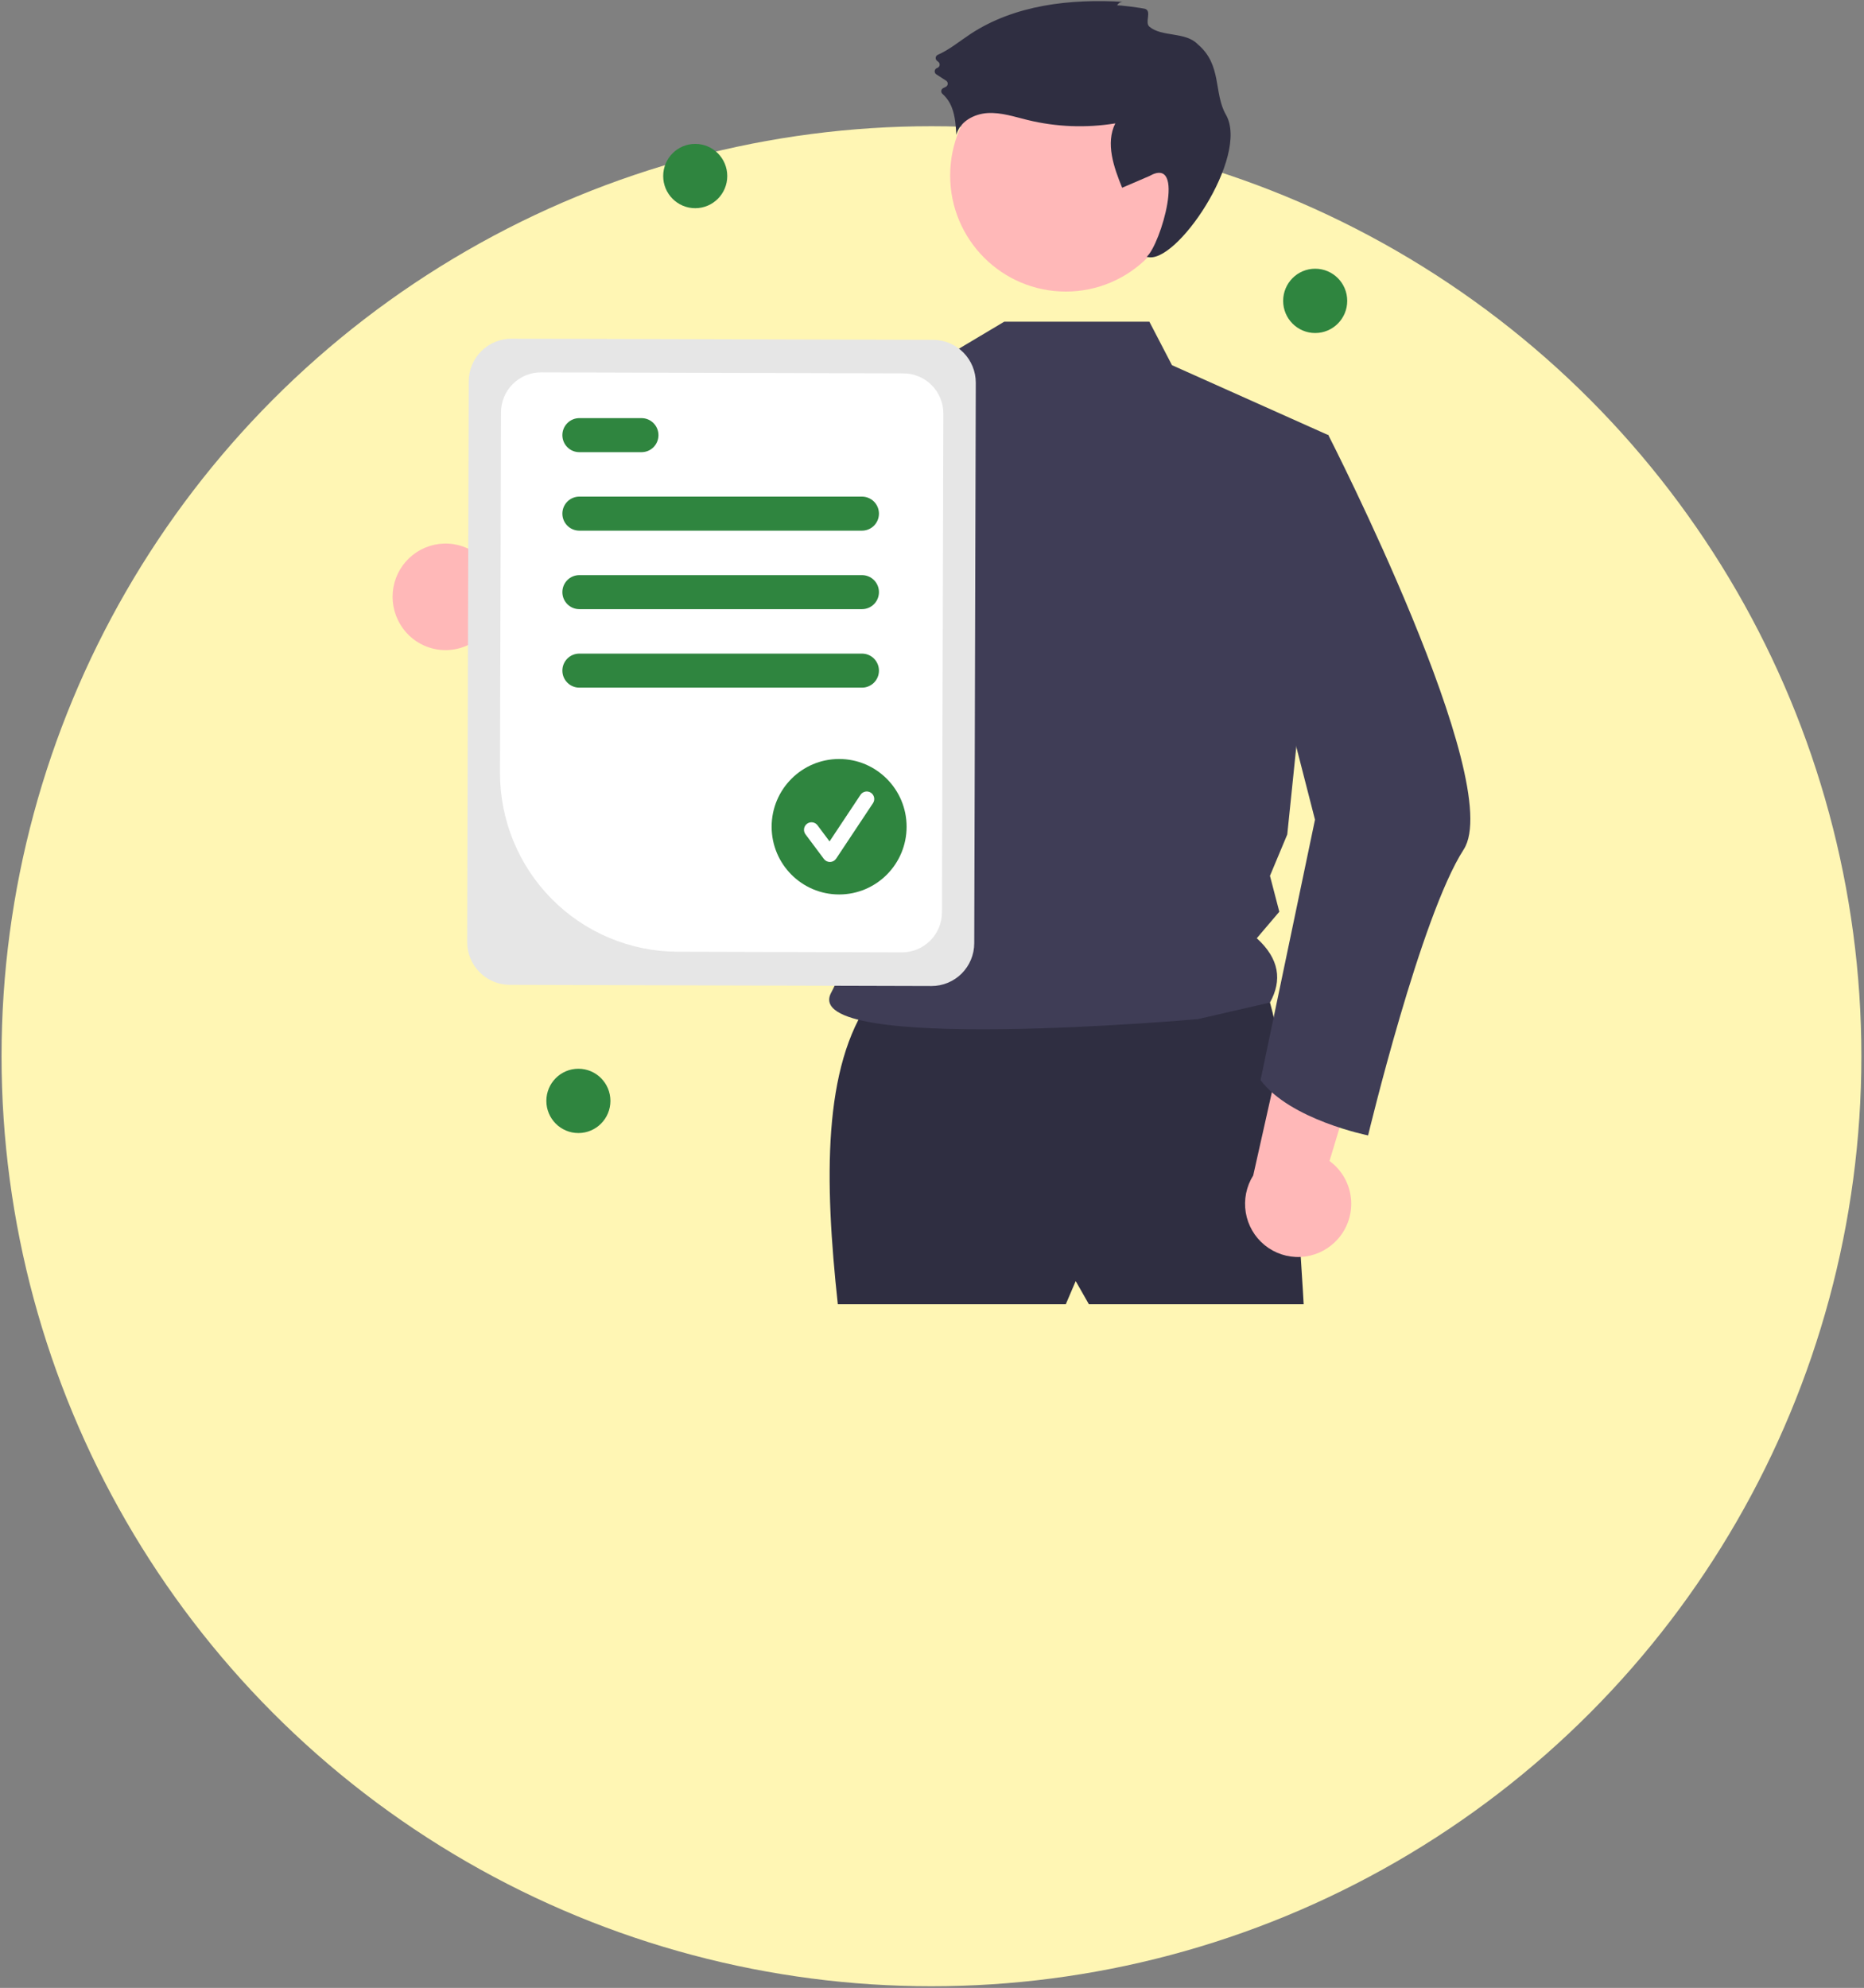 <svg width="422" height="450" viewBox="0 0 422 450" fill="none" xmlns="http://www.w3.org/2000/svg">
<rect x="0" y="0" width="422" height="450" fill="#808080" stroke="none"/>
<circle cx="210.878" cy="239.101" r="210.528" fill="#FFF6B4"/>
<g clip-path="url(#clip0_1643_9278)">
<path d="M90.623 141.342C91.519 142.845 92.733 144.132 94.179 145.113C95.624 146.093 97.267 146.744 98.991 147.019C100.714 147.294 102.477 147.186 104.154 146.703C105.832 146.221 107.384 145.375 108.7 144.225L145.499 165.406L144.127 143.326L109.393 126.598C107.322 124.506 104.558 123.249 101.626 123.066C98.693 122.883 95.796 123.785 93.482 125.603C91.168 127.42 89.599 130.026 89.072 132.927C88.545 135.828 89.097 138.822 90.623 141.342Z" fill="#FFB8B8"/>
<path d="M197.158 226.19C186.242 241.522 186.633 267.173 189.678 295.248H241.288L243.532 289.993L246.524 295.248H295.142C295.142 295.248 291.402 223.938 284.67 221.686C277.939 219.434 197.158 226.19 197.158 226.19Z" fill="#2F2E41"/>
<path d="M241.288 66.001C255.746 66.001 267.467 54.239 267.467 39.729C267.467 25.22 255.746 13.457 241.288 13.457C226.83 13.457 215.109 25.22 215.109 39.729C215.109 54.239 226.83 66.001 241.288 66.001Z" fill="#FFB8B8"/>
<path d="M260.209 72.817L265.329 82.665L300.738 98.505L291.43 188.9L287.513 198.26L289.63 206.389L284.527 212.389C289.649 217.04 290.299 221.909 287.513 226.945L271.207 230.694C271.207 230.694 180.542 238.785 188.182 224.689C196.531 209.287 198.657 163.802 180.227 139.495C164.579 118.86 176.592 92.083 176.592 92.083L213.708 80.952L227.36 72.817L260.209 72.817Z" fill="#3F3D56"/>
<path d="M252.911 1.245C253.034 0.984 253.232 0.766 253.479 0.618C253.727 0.471 254.013 0.401 254.3 0.418C242.315 -0.302 229.691 1.1 219.664 7.728C217.235 9.334 214.945 11.249 212.301 12.414C212.176 12.47 212.068 12.558 211.987 12.669C211.906 12.779 211.855 12.909 211.839 13.045C211.823 13.182 211.842 13.32 211.894 13.447C211.947 13.573 212.031 13.684 212.139 13.768L212.43 13.997C212.544 14.087 212.632 14.207 212.683 14.344C212.735 14.48 212.748 14.629 212.721 14.772C212.694 14.916 212.629 15.049 212.532 15.158C212.435 15.267 212.31 15.347 212.17 15.39C212.025 15.434 211.896 15.519 211.797 15.635C211.699 15.751 211.635 15.892 211.614 16.043C211.593 16.194 211.615 16.348 211.679 16.486C211.742 16.625 211.843 16.742 211.97 16.825L214.195 18.268C214.307 18.339 214.4 18.438 214.464 18.555C214.528 18.671 214.562 18.802 214.563 18.935C214.564 19.068 214.531 19.2 214.468 19.317C214.405 19.434 214.314 19.534 214.203 19.606C214.014 19.723 213.816 19.824 213.611 19.907C213.483 19.955 213.37 20.036 213.282 20.141C213.194 20.245 213.135 20.371 213.11 20.506C213.084 20.64 213.094 20.779 213.138 20.909C213.182 21.038 213.258 21.155 213.359 21.246C214.323 22.107 215.062 23.191 215.512 24.404C216.254 26.34 216.387 28.447 216.512 30.516C217.278 27.53 220.526 25.773 223.593 25.594C226.66 25.416 229.652 26.431 232.637 27.161C239.139 28.747 245.891 29.008 252.495 27.928C250.253 32.444 252.144 37.831 254.048 42.502L260.209 39.851C268.672 35.057 262.777 55.336 259.614 58.12C266.073 60.367 282.98 35.423 277.541 25.961C274.712 21.039 276.72 14.691 271.158 10.022C268.432 7.142 262.989 8.422 260.209 6.029C259.116 5.087 260.783 2.566 259.28 2.017C258.78 1.834 252.993 1.061 252.911 1.245Z" fill="#2F2E41"/>
<path d="M208.567 83.495C203.763 104.897 191.443 154.869 178.943 165.32C178.15 166.071 177.2 166.634 176.161 166.968C132.224 177.71 118.146 150.309 118.146 150.309C118.146 150.309 129.92 144.551 130.219 133.295L153.964 140.689L174.664 93.941L177.71 91.09L177.727 91.073L208.567 83.495Z" fill="#3F3D56"/>
<path d="M302.249 281.135C303.507 279.922 304.484 278.446 305.113 276.812C305.741 275.178 306.005 273.426 305.885 271.678C305.766 269.931 305.266 268.231 304.421 266.699C303.576 265.167 302.407 263.839 300.995 262.809L313.312 222.071L292.178 228.363L283.722 266.084C282.155 268.578 281.554 271.563 282.034 274.472C282.513 277.381 284.04 280.013 286.323 281.868C288.607 283.723 291.49 284.673 294.425 284.538C297.36 284.403 300.144 283.193 302.249 281.135Z" fill="#FFB8B8"/>
<path d="M290.975 96.226L300.738 98.505C300.738 98.505 341.089 177.294 331.366 192.306C321.642 207.319 309.73 257.021 309.73 257.021C309.73 257.021 292.112 253.506 285.38 244.499L297.707 185.551L284.992 136.009L290.975 96.226Z" fill="#3F3D56"/>
<path d="M105.763 213.225L106.114 86.331C106.124 83.763 107.148 81.303 108.963 79.492C110.778 77.681 113.234 76.666 115.793 76.671L211.287 76.936C213.847 76.946 216.297 77.975 218.102 79.796C219.907 81.617 220.918 84.082 220.913 86.65L220.563 213.544C220.553 216.113 219.528 218.572 217.714 220.383C215.899 222.194 213.442 223.209 210.883 223.205L115.389 222.939C112.83 222.929 110.379 221.901 108.575 220.079C106.77 218.258 105.759 215.793 105.763 213.225Z" fill="#E6E6E6"/>
<path d="M113.194 174.918L113.419 93.339C113.429 90.934 114.388 88.63 116.088 86.934C117.787 85.238 120.088 84.288 122.485 84.292L204.554 84.52C206.95 84.529 209.246 85.493 210.936 87.198C212.626 88.904 213.573 91.212 213.569 93.618L213.257 206.536C213.248 208.941 212.288 211.245 210.589 212.941C208.889 214.637 206.588 215.587 204.191 215.583L153.351 215.442C142.675 215.4 132.451 211.11 124.923 203.513C117.395 195.916 113.176 185.632 113.194 174.918Z" fill="white"/>
<path d="M195.15 120.126H131.157C130.139 120.126 129.163 119.72 128.442 118.998C127.722 118.275 127.318 117.295 127.318 116.273C127.318 115.251 127.722 114.271 128.442 113.548C129.163 112.826 130.139 112.42 131.157 112.42H195.15C196.168 112.42 197.145 112.826 197.865 113.548C198.585 114.271 198.99 115.251 198.99 116.273C198.99 117.295 198.585 118.275 197.865 118.998C197.145 119.72 196.168 120.126 195.15 120.126Z" fill="#2F853F"/>
<path d="M145.236 102.358H131.157C130.139 102.358 129.163 101.953 128.442 101.23C127.722 100.507 127.318 99.527 127.318 98.505C127.318 97.483 127.722 96.503 128.442 95.781C129.163 95.058 130.139 94.652 131.157 94.652H145.236C146.254 94.652 147.231 95.058 147.951 95.781C148.671 96.503 149.075 97.483 149.075 98.505C149.075 99.527 148.671 100.507 147.951 101.23C147.231 101.953 146.254 102.358 145.236 102.358Z" fill="#2F853F"/>
<path d="M195.15 137.894H131.157C130.139 137.894 129.163 137.488 128.442 136.765C127.722 136.042 127.318 135.062 127.318 134.04C127.318 133.019 127.722 132.038 128.442 131.316C129.163 130.593 130.139 130.187 131.157 130.187H195.15C196.168 130.187 197.145 130.593 197.865 131.316C198.585 132.038 198.99 133.019 198.99 134.04C198.99 135.062 198.585 136.042 197.865 136.765C197.145 137.488 196.168 137.894 195.15 137.894Z" fill="#2F853F"/>
<path d="M195.15 155.661H131.157C130.139 155.661 129.163 155.255 128.442 154.533C127.722 153.81 127.318 152.83 127.318 151.808C127.318 150.786 127.722 149.806 128.442 149.083C129.163 148.361 130.139 147.955 131.157 147.955H195.15C196.168 147.955 197.145 148.361 197.865 149.083C198.585 149.806 198.99 150.786 198.99 151.808C198.99 152.83 198.585 153.81 197.865 154.533C197.145 155.255 196.168 155.661 195.15 155.661Z" fill="#2F853F"/>
<path d="M189.972 202.478C198.41 202.478 205.25 195.613 205.25 187.146C205.25 178.678 198.41 171.814 189.972 171.814C181.534 171.814 174.694 178.678 174.694 187.146C174.694 195.613 181.534 202.478 189.972 202.478Z" fill="#2F853F"/>
<path d="M187.888 195.125C187.624 195.125 187.364 195.064 187.128 194.945C186.892 194.827 186.687 194.655 186.529 194.443L182.361 188.866C182.226 188.687 182.129 188.483 182.073 188.266C182.017 188.049 182.005 187.823 182.036 187.601C182.068 187.379 182.143 187.165 182.256 186.973C182.37 186.78 182.521 186.611 182.699 186.477C182.878 186.342 183.081 186.244 183.298 186.189C183.514 186.133 183.739 186.121 183.96 186.153C184.181 186.185 184.394 186.26 184.586 186.374C184.778 186.489 184.946 186.64 185.08 186.82L187.807 190.468L194.81 179.926C194.934 179.738 195.093 179.578 195.278 179.452C195.464 179.327 195.672 179.24 195.891 179.195C196.11 179.151 196.336 179.15 196.556 179.194C196.775 179.237 196.984 179.324 197.17 179.448C197.356 179.573 197.516 179.733 197.64 179.919C197.764 180.106 197.85 180.315 197.894 180.535C197.938 180.755 197.937 180.982 197.893 181.202C197.849 181.422 197.763 181.631 197.638 181.818L189.302 194.366C189.151 194.593 188.949 194.78 188.711 194.912C188.473 195.044 188.207 195.117 187.935 195.125C187.92 195.125 187.904 195.125 187.888 195.125Z" fill="white"/>
<path d="M157.395 47.129C161.4 47.129 164.647 43.871 164.647 39.851C164.647 35.831 161.4 32.573 157.395 32.573C153.389 32.573 150.142 35.831 150.142 39.851C150.142 43.871 153.389 47.129 157.395 47.129Z" fill="#2F853F"/>
<path d="M130.944 256.486C134.949 256.486 138.196 253.228 138.196 249.208C138.196 245.189 134.949 241.93 130.944 241.93C126.938 241.93 123.691 245.189 123.691 249.208C123.691 253.228 126.938 256.486 130.944 256.486Z" fill="#2F853F"/>
<path d="M297.752 75.386C301.757 75.386 305.004 72.127 305.004 68.108C305.004 64.088 301.757 60.83 297.752 60.83C293.746 60.83 290.499 64.088 290.499 68.108C290.499 72.127 293.746 75.386 297.752 75.386Z" fill="#2F853F"/>
</g>
<defs>
<clipPath id="clip0_1643_9278">
<rect width="244" height="295" fill="white" transform="translate(88.878 0.248)"/>
</clipPath>
</defs>
</svg>
